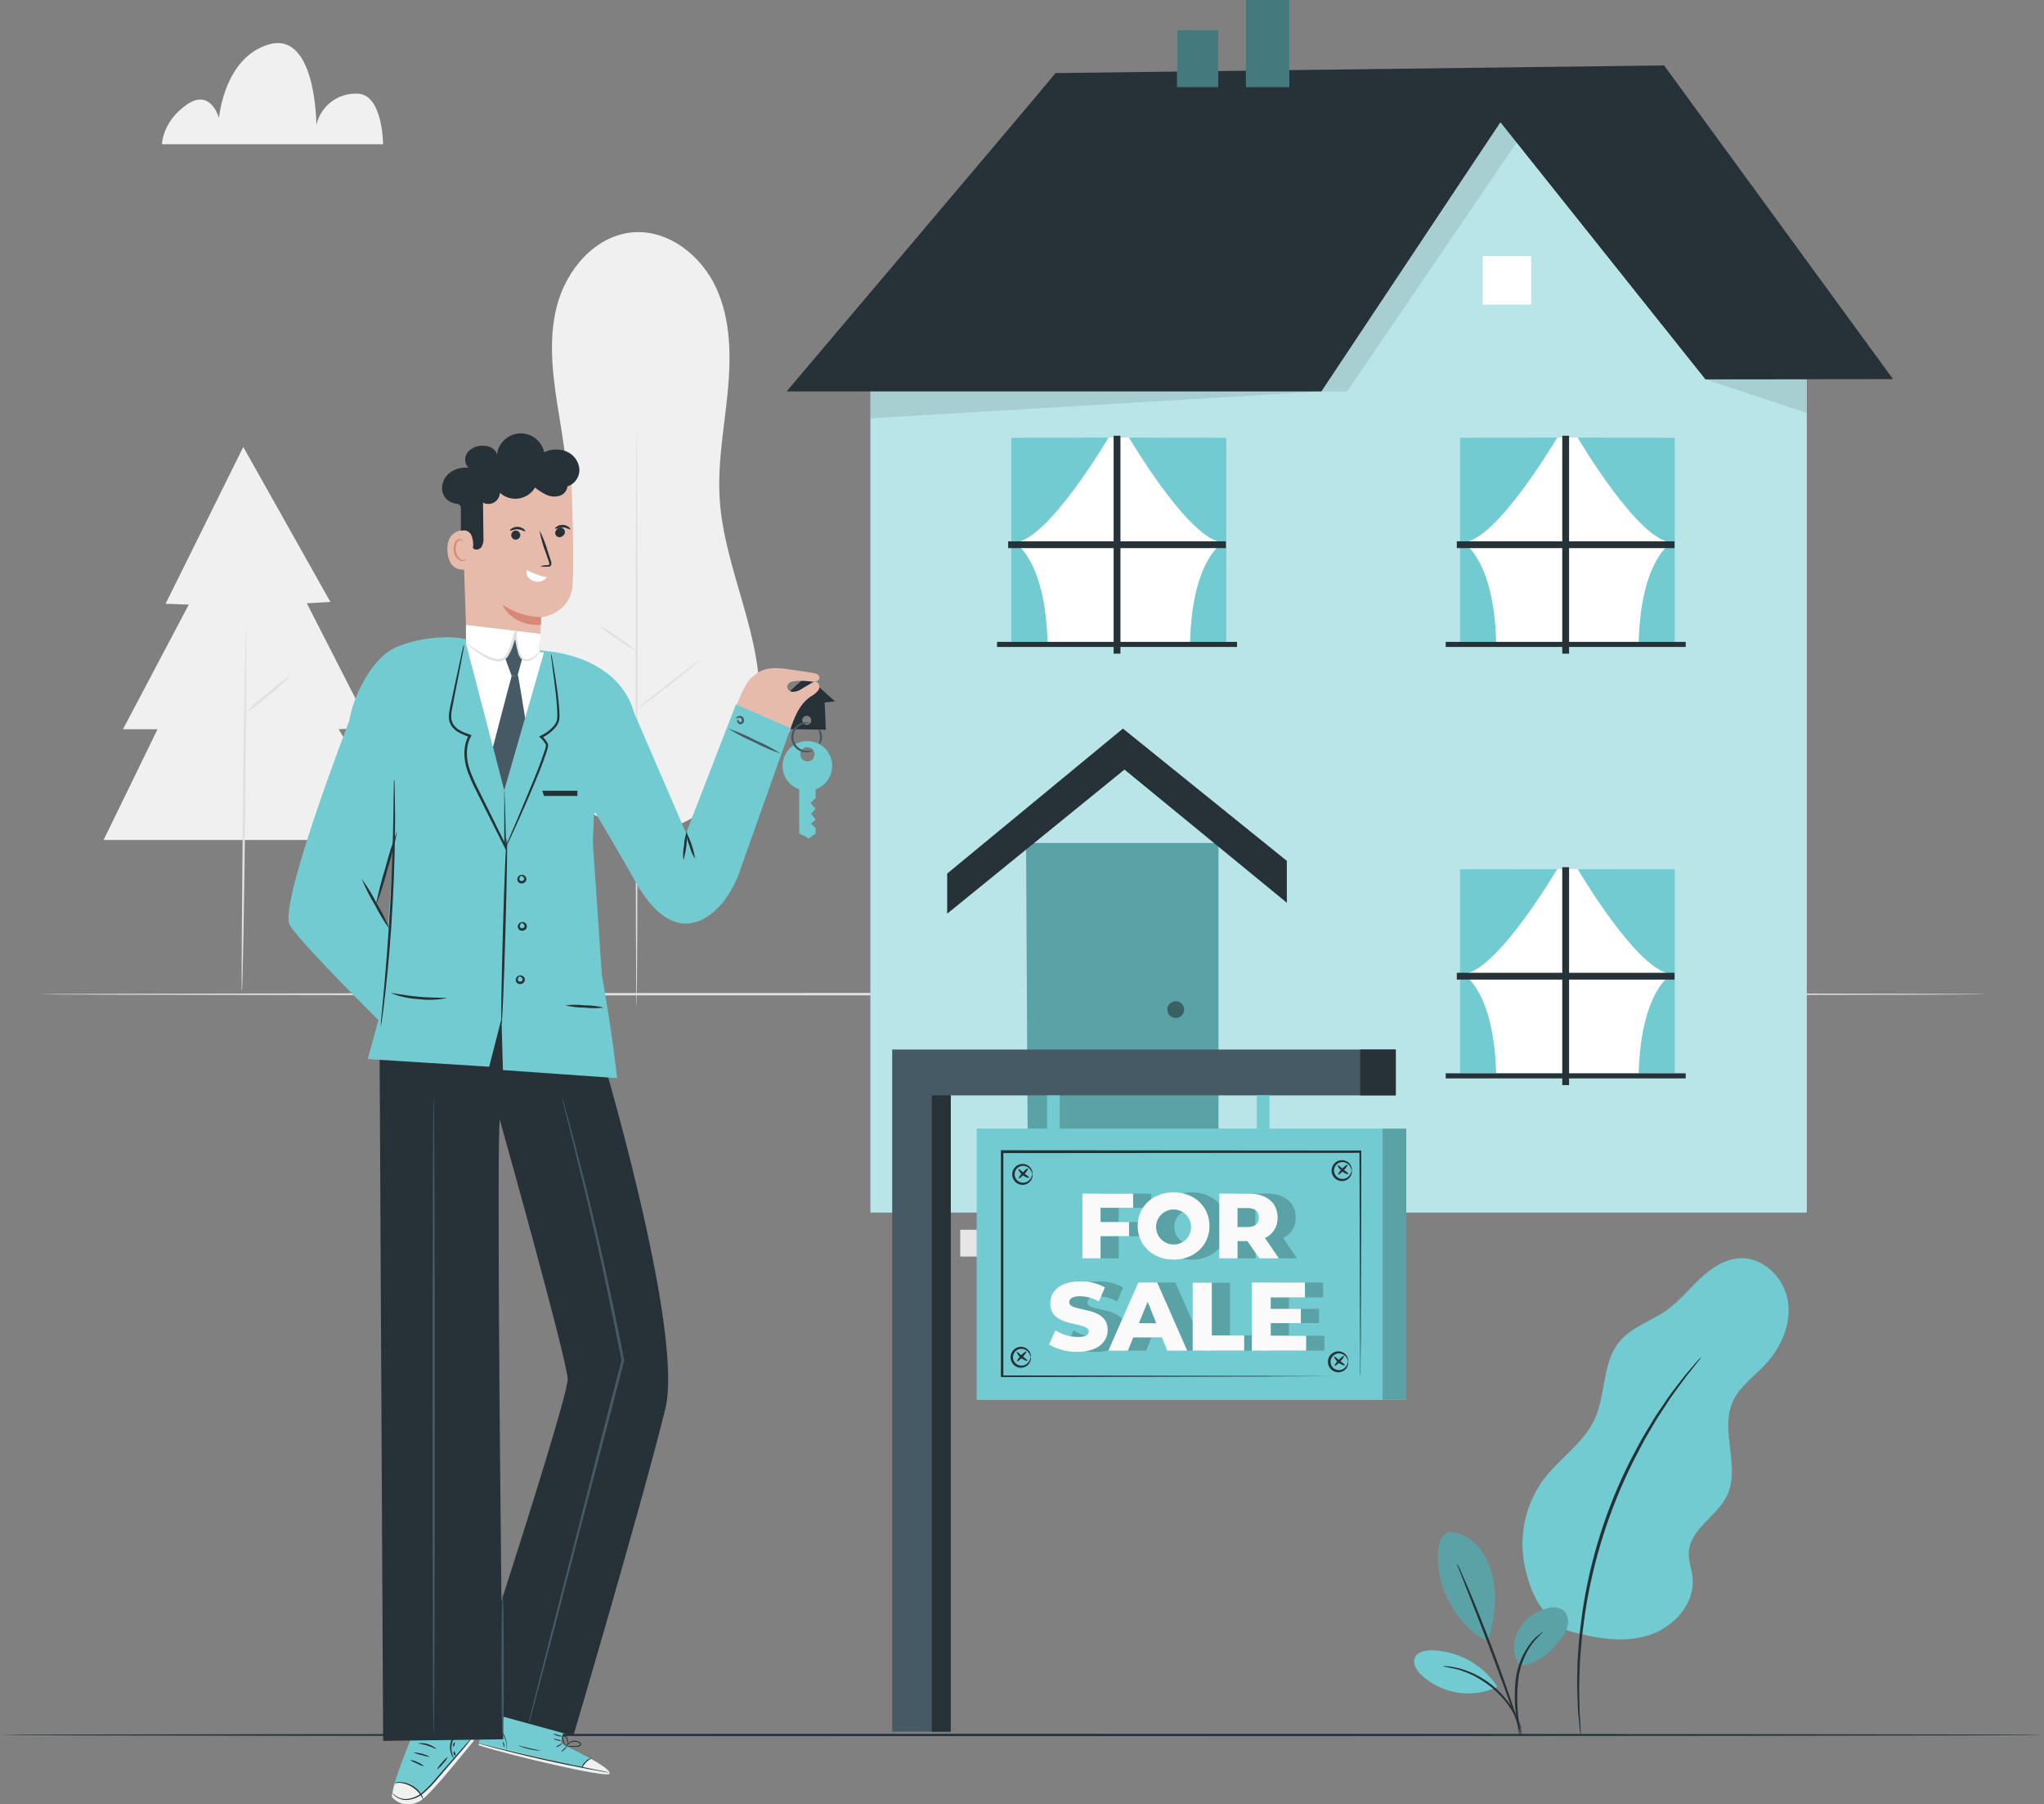 <svg width="315" height="278" viewBox="0 0 315 278" fill="none" xmlns="http://www.w3.org/2000/svg">
<rect x="0" y="0" width="315" height="278" fill="#808080" stroke="none"/>
<path d="M306.185 153.193C306.185 153.29 238.952 153.374 156.031 153.374C73.11 153.374 5.863 153.29 5.863 153.193C5.863 153.095 73.089 152.983 156.031 152.983C238.973 152.983 306.185 153.088 306.185 153.193Z" fill="#E0E0E0"/>
<path d="M97.065 127.811C93.865 126.916 90.88 125.379 88.292 123.293C85.704 121.207 83.567 118.617 82.011 115.679C80.456 112.741 79.514 109.516 79.242 106.203C78.971 102.889 79.376 99.554 80.433 96.402C82.076 91.507 85.248 87.179 86.604 82.187C88.148 76.523 87.226 70.517 86.276 64.706C85.325 58.896 84.354 52.924 85.8 47.226C87.247 41.527 91.796 36.192 97.68 35.786C103.103 35.416 108.12 39.436 110.385 44.387C112.649 49.337 112.67 55.015 112.139 60.469C111.608 65.923 110.58 71.3 110.902 76.74C111.559 87.739 117.715 98.101 116.995 109.1C116.618 114.827 114.403 118.49 110.608 122.798C107.338 126.511 101.908 128.958 97.093 127.818" fill="#F0F0F0"/>
<path d="M98.107 155.171C98.023 155.171 97.953 135.313 97.953 110.826C97.953 86.34 98.023 66.468 98.107 66.468C98.191 66.468 98.253 86.326 98.253 110.826C98.253 135.327 98.183 155.171 98.107 155.171Z" fill="#E0E0E0"/>
<path d="M107.953 101.639C108.002 101.702 105.856 103.471 103.152 105.576C100.448 107.68 98.218 109.351 98.169 109.281C98.121 109.212 100.266 107.456 102.97 105.345C105.675 103.233 107.904 101.576 107.953 101.639Z" fill="#E0E0E0"/>
<path d="M98.113 100.36C97.05 99.807 96.036 99.166 95.081 98.444C94.074 97.8 93.119 97.08 92.222 96.29C93.286 96.838 94.301 97.477 95.255 98.199C96.266 98.839 97.222 99.561 98.113 100.36Z" fill="#E0E0E0"/>
<path d="M37.491 68.867L25.521 93.025L29.092 93.158L18.952 112.358H24.277L15.968 129.419H62.418L52.194 112.358L57.093 112.149L47.289 92.955L50.916 92.745L37.491 68.867Z" fill="#F0F0F0"/>
<path d="M37.946 96.808C38.044 96.808 37.946 109.352 37.792 124.818C37.638 140.285 37.373 152.829 37.275 152.829C37.177 152.829 37.275 140.285 37.429 124.811C37.582 109.338 37.841 96.801 37.946 96.808Z" fill="#E0E0E0"/>
<path d="M44.85 104.037C43.798 105.144 42.66 106.166 41.447 107.093C40.312 108.12 39.096 109.055 37.813 109.89C38.866 108.784 40.004 107.762 41.216 106.834C42.353 105.808 43.568 104.873 44.85 104.037Z" fill="#E0E0E0"/>
<path d="M24.962 22.228H59.029C59.029 22.228 59.029 14.425 55.004 14.425C53.563 14.379 52.15 14.836 51.01 15.719C49.87 16.603 49.073 17.856 48.757 19.264C48.757 19.264 48.757 4.748 41.433 6.845C34.508 8.873 33.746 18.194 33.746 18.194C33.746 18.194 32.495 13.502 28.742 16.145C24.99 18.788 24.962 22.228 24.962 22.228Z" fill="#F0F0F0"/>
<path d="M314.794 267.319C314.794 267.417 244.319 267.501 157.408 267.501C70.496 267.501 0 267.417 0 267.319C0 267.222 70.461 267.138 157.408 267.138C244.354 267.138 314.794 267.215 314.794 267.319Z" fill="#263238"/>
<path d="M134.144 58.448V186.825H278.442V58.448H262.83L231.23 18.823L204.577 58.063L134.144 58.448Z" fill="#72CBD0"/>
<g opacity="0.5">
<path d="M134.144 58.448V186.825H278.442V58.448H262.83L231.23 18.823L204.577 58.063L134.144 58.448Z" fill="white"/>
</g>
<path d="M162.67 11.257C161.971 12.208 121.223 60.308 121.223 60.308H203.641L231.23 18.823L262.831 58.448L291.733 58.413L256.45 10.076L162.67 11.257Z" fill="#263238"/>
<path d="M190.049 181.504H155.856V186.832H190.049V181.504Z" fill="#E6E6E6"/>
<path d="M193.606 189.476H147.981V193.608H193.606V189.476Z" fill="#E6E6E6"/>
<path d="M158.128 129.887L158.407 181.217H187.778V129.887H158.128Z" fill="#72CBD0"/>
<g opacity="0.2">
<path d="M158.128 129.887L158.407 181.217H187.778V129.887H158.128Z" fill="black"/>
</g>
<g opacity="0.4">
<path d="M181.195 156.85C181.909 156.85 182.488 156.271 182.488 155.556C182.488 154.842 181.909 154.263 181.195 154.263C180.481 154.263 179.902 154.842 179.902 155.556C179.902 156.271 180.481 156.85 181.195 156.85Z" fill="black"/>
</g>
<path d="M173.054 112.26L145.968 134.6V140.782L173.292 118.574L198.316 139.096V132.643L173.054 112.26Z" fill="#263238"/>
<path d="M187.736 4.622H181.405V13.397H187.736V4.622Z" fill="#72CBD0"/>
<path d="M198.687 0H192.013V13.397H198.687V0Z" fill="#72CBD0"/>
<g opacity="0.4">
<path d="M187.736 4.622H181.405V13.397H187.736V4.622Z" fill="black"/>
<path d="M198.686 0H192.013V13.397H198.686V0Z" fill="black"/>
</g>
<path d="M235.968 39.457H228.505V46.925H235.968V39.457Z" fill="white"/>
<g opacity="0.1">
<path d="M203.641 60.308H207.617L233.725 21.955L231.23 18.823L203.641 60.308Z" fill="black"/>
</g>
<g opacity="0.1">
<path d="M134.144 60.308V64.454L203.641 60.308H134.144Z" fill="black"/>
</g>
<g opacity="0.1">
<path d="M262.83 58.448L278.442 63.629V58.448H262.83Z" fill="black"/>
</g>
<path d="M192.013 184.784H152.271V189.951H192.013V184.784Z" fill="#E6E6E6"/>
<path d="M190.972 184.853C190.972 184.951 182.376 185.035 171.775 185.035C161.174 185.035 152.586 184.951 152.586 184.853C152.586 184.755 161.174 184.671 171.775 184.671C182.376 184.671 190.972 184.748 190.972 184.853Z" fill="#E0E0E0"/>
<path d="M190.972 189.476C190.972 189.573 182.376 189.657 171.775 189.657C161.174 189.657 152.586 189.573 152.586 189.476C152.586 189.378 161.174 189.294 171.775 189.294C182.376 189.294 190.972 189.343 190.972 189.476Z" fill="#E0E0E0"/>
<path d="M188.973 67.419H155.856V98.898H188.973V67.419Z" fill="white"/>
<path d="M170.839 67.419C170.839 67.419 161.447 83.438 156.304 83.578C156.304 83.578 161.07 86.011 161.433 98.898H155.842V67.433L170.839 67.419Z" fill="#72CBD0"/>
<path d="M173.99 67.419C173.99 67.419 183.376 83.438 188.526 83.578C188.526 83.578 183.753 86.011 183.396 98.898H188.987V67.433L173.99 67.419Z" fill="#72CBD0"/>
<path d="M172.67 67.14H171.621V100.716H172.67V67.14Z" fill="#263238"/>
<path d="M155.367 83.403V84.452H188.924V83.403H155.367Z" fill="#263238"/>
<path d="M190.636 98.898H153.648V99.681H190.636V98.898Z" fill="#263238"/>
<path d="M258.114 67.419H224.997V98.898H258.114V67.419Z" fill="white"/>
<path d="M239.979 67.419C239.979 67.419 230.594 83.438 225.444 83.578C225.444 83.578 230.217 86.011 230.573 98.898H224.983V67.433L239.979 67.419Z" fill="#72CBD0"/>
<path d="M243.131 67.419C243.131 67.419 252.516 83.438 257.666 83.578C257.666 83.578 252.9 86.011 252.537 98.898H258.127V67.433L243.131 67.419Z" fill="#72CBD0"/>
<path d="M241.81 67.14H240.762V100.716H241.81V67.14Z" fill="#263238"/>
<path d="M224.508 83.403V84.452H258.065V83.403H224.508Z" fill="#263238"/>
<path d="M259.784 98.898H222.796V99.681H259.784V98.898Z" fill="#263238"/>
<path d="M258.114 133.894H224.997V165.373H258.114V133.894Z" fill="white"/>
<path d="M239.979 133.894C239.979 133.894 230.594 149.92 225.444 150.06C225.444 150.06 230.217 152.493 230.573 165.373H224.983V133.908L239.979 133.894Z" fill="#72CBD0"/>
<path d="M243.131 133.894C243.131 133.894 252.516 149.92 257.666 150.06C257.666 150.06 252.9 152.493 252.537 165.373H258.127V133.908L243.131 133.894Z" fill="#72CBD0"/>
<path d="M241.81 133.614H240.762V167.191H241.81V133.614Z" fill="#263238"/>
<path d="M224.508 149.885V150.934H258.065V149.885H224.508Z" fill="#263238"/>
<path d="M259.784 165.373H222.796V166.156H259.784V165.373Z" fill="#263238"/>
<path d="M137.498 161.709V266.817H146.513V168.772H215.102V161.709H137.498Z" fill="#455A64"/>
<path d="M146.513 168.771H143.599V266.816H146.513V168.771Z" fill="#263238"/>
<path d="M215.102 161.709H209.616V168.771H215.102V161.709Z" fill="#263238"/>
<path d="M216.716 173.917H150.538V215.675H216.716V173.917Z" fill="#72CBD0"/>
<path d="M216.716 173.917H150.538V215.675H216.716V173.917Z" fill="#72CBD0"/>
<path d="M216.723 173.917H213.068V215.675H216.723V173.917Z" fill="#72CBD0"/>
<g opacity="0.2">
<path d="M216.723 173.917H213.068V215.675H216.723V173.917Z" fill="black"/>
</g>
<path d="M209.616 212.074C209.616 212.074 209.616 211.85 209.616 211.438C209.616 211.025 209.616 210.403 209.616 209.613C209.616 208.004 209.616 205.662 209.581 202.662C209.581 196.656 209.539 188.028 209.504 177.49L209.651 177.63L154.445 177.672L154.626 177.49C154.626 189.755 154.626 201.446 154.626 212.088L154.459 211.92L194.151 211.997L205.535 212.046H208.575H209.357H209.63H208.61H205.605L194.249 212.095L154.417 212.179H154.249V212.011C154.249 201.369 154.249 189.678 154.249 177.413V177.225H154.438L209.644 177.267H209.784V177.455C209.784 188.042 209.728 196.705 209.714 202.732C209.714 205.718 209.714 208.046 209.672 209.648V211.445C209.623 211.871 209.616 212.074 209.616 212.074Z" fill="#263238"/>
<path d="M163.319 168.771H161.356V173.917H163.319V168.771Z" fill="#72CBD0"/>
<path d="M195.64 168.771H193.676V173.917H195.64V168.771Z" fill="#72CBD0"/>
<path d="M172.404 186.091V188.286H176.8V190.468H172.404V193.88H169.609V183.909H177.422V186.091H172.404Z" fill="#72CBD0"/>
<path opacity="0.2" d="M172.404 186.091V188.286H176.8V190.468H172.404V193.88H169.609V183.909H177.422V186.091H172.404Z" fill="black"/>
<path d="M178.127 188.895C178.127 185.909 180.475 183.714 183.662 183.714C186.848 183.714 189.203 185.909 189.203 188.895C189.203 191.881 186.855 194.083 183.662 194.083C180.468 194.083 178.127 191.888 178.127 188.895ZM186.352 188.895C186.322 188.369 186.139 187.862 185.824 187.439C185.51 187.016 185.079 186.694 184.583 186.513C184.088 186.333 183.551 186.301 183.038 186.422C182.525 186.544 182.059 186.813 181.697 187.197C181.336 187.58 181.094 188.061 181.003 188.581C180.911 189.1 180.974 189.635 181.183 190.119C181.392 190.603 181.738 191.015 182.179 191.305C182.619 191.594 183.135 191.748 183.662 191.748C184.03 191.752 184.395 191.679 184.734 191.535C185.072 191.391 185.378 191.178 185.63 190.91C185.883 190.642 186.078 190.325 186.202 189.978C186.326 189.631 186.377 189.263 186.352 188.895Z" fill="#72CBD0"/>
<path opacity="0.2" d="M178.127 188.895C178.127 185.909 180.475 183.714 183.662 183.714C186.848 183.714 189.203 185.909 189.203 188.895C189.203 191.881 186.855 194.083 183.662 194.083C180.468 194.083 178.127 191.888 178.127 188.895ZM186.352 188.895C186.322 188.369 186.139 187.862 185.824 187.439C185.51 187.016 185.079 186.694 184.583 186.513C184.088 186.333 183.551 186.301 183.038 186.422C182.525 186.544 182.059 186.813 181.697 187.197C181.336 187.58 181.094 188.061 181.003 188.581C180.911 189.1 180.974 189.635 181.183 190.119C181.392 190.603 181.738 191.015 182.179 191.305C182.619 191.594 183.135 191.748 183.662 191.748C184.03 191.752 184.395 191.679 184.734 191.535C185.072 191.391 185.378 191.178 185.63 190.91C185.883 190.642 186.078 190.325 186.202 189.978C186.326 189.631 186.377 189.263 186.352 188.895Z" fill="black"/>
<path d="M195.038 191.23H193.501V193.88H190.706V183.909H195.262C197.98 183.909 199.686 185.308 199.686 187.601C199.712 188.26 199.541 188.913 199.193 189.474C198.846 190.035 198.338 190.478 197.736 190.748L199.888 193.88H196.848L195.038 191.23ZM195.038 186.133H193.473V189.055H195.038C196.205 189.055 196.792 188.51 196.792 187.601C196.792 186.692 196.233 186.133 195.066 186.133H195.038Z" fill="#72CBD0"/>
<path opacity="0.2" d="M195.038 191.23H193.501V193.88H190.706V183.909H195.262C197.98 183.909 199.686 185.308 199.686 187.601C199.712 188.26 199.541 188.913 199.193 189.474C198.846 190.035 198.338 190.478 197.736 190.748L199.888 193.88H196.848L195.038 191.23ZM195.038 186.133H193.473V189.055H195.038C196.205 189.055 196.792 188.51 196.792 187.601C196.792 186.692 196.233 186.133 195.066 186.133H195.038Z" fill="black"/>
<path d="M164.48 207.158L165.451 204.977C166.481 205.635 167.674 205.991 168.896 206.005C170.119 206.005 170.601 205.662 170.601 205.159C170.601 203.501 164.654 204.711 164.654 200.823C164.654 198.956 166.178 197.432 169.287 197.432C170.607 197.411 171.911 197.726 173.075 198.348L172.167 200.544C171.282 200.038 170.285 199.759 169.266 199.733C168.03 199.733 167.582 200.152 167.582 200.677C167.582 202.271 173.508 201.082 173.508 204.935C173.508 206.753 171.985 208.305 168.882 208.305C167.336 208.344 165.81 207.946 164.48 207.158Z" fill="#72CBD0"/>
<path opacity="0.2" d="M164.48 207.158L165.451 204.977C166.481 205.635 167.674 205.991 168.896 206.005C170.119 206.005 170.601 205.662 170.601 205.159C170.601 203.501 164.654 204.711 164.654 200.823C164.654 198.956 166.178 197.432 169.287 197.432C170.607 197.411 171.911 197.726 173.075 198.348L172.167 200.544C171.282 200.038 170.285 199.759 169.266 199.733C168.03 199.733 167.582 200.152 167.582 200.677C167.582 202.271 173.508 201.082 173.508 204.935C173.508 206.753 171.985 208.305 168.882 208.305C167.336 208.344 165.81 207.946 164.48 207.158Z" fill="black"/>
<path d="M181.873 206.068H177.45L176.632 208.103H173.613L178.225 197.614H181.139L185.765 208.103H182.691L181.873 206.068ZM181.006 203.886L179.658 200.53L178.316 203.872L181.006 203.886Z" fill="#72CBD0"/>
<path opacity="0.2" d="M181.873 206.068H177.45L176.632 208.103H173.613L178.225 197.614H181.139L185.765 208.103H182.691L181.873 206.068ZM181.006 203.886L179.658 200.53L178.316 203.872L181.006 203.886Z" fill="black"/>
<path d="M186.604 197.642H189.56V205.753H194.549V208.102H186.604V197.642Z" fill="#72CBD0"/>
<path opacity="0.2" d="M186.604 197.642H189.56V205.753H194.549V208.102H186.604V197.642Z" fill="black"/>
<path d="M204.102 205.816V208.103H195.717V197.614H203.907V199.901H198.638V201.663H203.278V203.872H198.638V205.788L204.102 205.816Z" fill="#72CBD0"/>
<path opacity="0.2" d="M204.102 205.816V208.103H195.717V197.614H203.907V199.901H198.638V201.663H203.278V203.872H198.638V205.788L204.102 205.816Z" fill="black"/>
<path d="M208.316 180.336C208.281 180.336 208.274 180.203 208.197 179.994C208.096 179.71 207.908 179.465 207.659 179.294C207.481 179.167 207.274 179.086 207.057 179.06C206.84 179.033 206.619 179.061 206.415 179.141C206.171 179.234 205.96 179.4 205.811 179.616C205.663 179.832 205.584 180.088 205.584 180.35C205.585 180.612 205.666 180.867 205.814 181.083C205.962 181.299 206.172 181.465 206.415 181.56C206.62 181.636 206.84 181.662 207.056 181.635C207.273 181.609 207.48 181.53 207.659 181.406C207.906 181.233 208.093 180.989 208.197 180.707C208.274 180.497 208.281 180.371 208.316 180.371C208.351 180.371 208.372 180.497 208.316 180.742C208.257 181.092 208.07 181.409 207.792 181.63C207.584 181.799 207.336 181.912 207.072 181.958C206.808 182.005 206.536 181.983 206.283 181.896C205.968 181.783 205.695 181.576 205.502 181.302C205.31 181.029 205.206 180.702 205.206 180.368C205.206 180.033 205.31 179.707 205.502 179.433C205.695 179.16 205.968 178.952 206.283 178.84C206.536 178.752 206.808 178.731 207.072 178.777C207.336 178.824 207.584 178.937 207.792 179.106C208.07 179.327 208.257 179.643 208.316 179.994C208.372 180.203 208.33 180.336 208.316 180.336Z" fill="#263238"/>
<path d="M207.652 179.462C207.722 179.532 207.464 179.923 207.065 180.343C206.667 180.762 206.297 181.041 206.22 180.979C206.143 180.916 206.408 180.517 206.807 180.098C207.205 179.679 207.575 179.392 207.652 179.462Z" fill="#263238"/>
<path d="M207.806 180.881C207.806 180.972 207.268 180.881 206.786 180.448C206.303 180.014 206.087 179.588 206.164 179.532C206.241 179.476 206.576 179.805 207.016 180.168C207.457 180.531 207.848 180.783 207.806 180.881Z" fill="#263238"/>
<path d="M207.778 209.815C207.778 209.815 207.736 209.683 207.666 209.473C207.562 209.19 207.375 208.946 207.128 208.774C206.95 208.647 206.743 208.566 206.526 208.54C206.309 208.513 206.088 208.54 205.884 208.62C205.64 208.713 205.429 208.879 205.28 209.095C205.132 209.311 205.052 209.567 205.053 209.829C205.057 210.085 205.136 210.334 205.28 210.545C205.424 210.757 205.627 210.921 205.863 211.018C206.068 211.094 206.288 211.12 206.504 211.094C206.721 211.067 206.928 210.988 207.107 210.864C207.352 210.689 207.539 210.446 207.645 210.165C207.715 209.955 207.729 209.829 207.757 209.829C207.785 209.829 207.82 209.955 207.757 210.2C207.698 210.549 207.514 210.864 207.24 211.088C207.031 211.256 206.783 211.369 206.519 211.415C206.256 211.462 205.984 211.441 205.731 211.354C205.412 211.244 205.136 211.038 204.941 210.765C204.745 210.491 204.64 210.162 204.64 209.826C204.64 209.489 204.745 209.161 204.941 208.887C205.136 208.613 205.412 208.407 205.731 208.298C205.984 208.211 206.256 208.19 206.519 208.236C206.783 208.283 207.031 208.395 207.24 208.564C207.514 208.787 207.698 209.103 207.757 209.452C207.841 209.683 207.799 209.815 207.778 209.815Z" fill="#263238"/>
<path d="M207.114 208.921C207.191 208.991 206.933 209.382 206.534 209.801C206.136 210.221 205.766 210.5 205.689 210.437C205.612 210.374 205.877 209.976 206.269 209.557C206.66 209.137 207.044 208.872 207.114 208.921Z" fill="#263238"/>
<path d="M207.261 210.36C207.261 210.451 206.723 210.325 206.241 209.927C205.758 209.529 205.542 209.068 205.619 209.012C205.696 208.956 206.031 209.284 206.471 209.648C206.911 210.011 207.317 210.262 207.261 210.36Z" fill="#263238"/>
<path d="M158.84 209.103C158.84 209.103 158.798 208.977 158.721 208.767C158.617 208.484 158.43 208.24 158.183 208.068C158.004 207.944 157.797 207.865 157.58 207.838C157.364 207.812 157.144 207.837 156.939 207.914C156.696 208.01 156.487 208.176 156.339 208.392C156.191 208.607 156.11 208.862 156.108 209.124C156.112 209.384 156.194 209.637 156.343 209.85C156.493 210.063 156.703 210.227 156.946 210.319C157.15 210.399 157.371 210.427 157.588 210.4C157.805 210.373 158.012 210.293 158.19 210.165C158.439 209.995 158.627 209.75 158.728 209.466C158.805 209.256 158.812 209.124 158.847 209.124C158.882 209.124 158.903 209.256 158.847 209.501C158.788 209.852 158.601 210.168 158.323 210.389C158.115 210.558 157.867 210.671 157.603 210.717C157.339 210.764 157.067 210.742 156.814 210.655C156.499 210.542 156.226 210.335 156.033 210.062C155.841 209.788 155.737 209.462 155.737 209.127C155.737 208.792 155.841 208.466 156.033 208.192C156.226 207.919 156.499 207.712 156.814 207.599C157.067 207.512 157.339 207.49 157.603 207.537C157.867 207.583 158.115 207.696 158.323 207.865C158.601 208.086 158.788 208.402 158.847 208.753C158.896 208.977 158.854 209.11 158.84 209.103Z" fill="#263238"/>
<path d="M158.176 208.221C158.246 208.284 157.987 208.682 157.596 209.102C157.205 209.521 156.82 209.801 156.744 209.738C156.667 209.675 156.932 209.269 157.331 208.85C157.729 208.431 158.099 208.165 158.176 208.221Z" fill="#263238"/>
<path d="M158.344 209.654C158.309 209.745 157.806 209.612 157.324 209.221C156.842 208.829 156.625 208.354 156.702 208.305C156.779 208.256 157.114 208.578 157.554 208.934C157.995 209.291 158.344 209.556 158.344 209.654Z" fill="#263238"/>
<path d="M159.099 180.909C159.064 180.909 159.057 180.784 158.98 180.574C158.876 180.291 158.688 180.047 158.442 179.875C158.262 179.751 158.055 179.672 157.839 179.645C157.622 179.618 157.402 179.644 157.198 179.721C156.954 179.816 156.745 179.982 156.597 180.198C156.448 180.413 156.368 180.669 156.366 180.93C156.366 181.193 156.446 181.449 156.594 181.665C156.743 181.881 156.953 182.046 157.198 182.14C157.402 182.22 157.622 182.248 157.84 182.221C158.057 182.194 158.264 182.113 158.442 181.986C158.69 181.816 158.879 181.571 158.98 181.287C159.057 181.077 159.064 180.944 159.099 180.944C159.134 180.944 159.155 181.077 159.099 181.322C159.04 181.672 158.853 181.989 158.575 182.21C158.366 182.379 158.118 182.492 157.854 182.538C157.59 182.585 157.319 182.563 157.065 182.476C156.75 182.363 156.478 182.156 156.285 181.882C156.092 181.609 155.989 181.282 155.989 180.948C155.989 180.613 156.092 180.287 156.285 180.013C156.478 179.74 156.75 179.533 157.065 179.42C157.319 179.332 157.59 179.311 157.854 179.357C158.118 179.404 158.366 179.517 158.575 179.686C158.853 179.907 159.04 180.223 159.099 180.574C159.155 180.784 159.113 180.909 159.099 180.909Z" fill="#263238"/>
<path d="M158.435 180.042C158.505 180.105 158.246 180.504 157.848 180.923C157.45 181.342 157.079 181.622 157.002 181.559C156.926 181.496 157.191 181.091 157.589 180.671C157.988 180.252 158.344 179.973 158.435 180.042Z" fill="#263238"/>
<path d="M158.589 181.462C158.554 181.552 158.051 181.42 157.568 181.028C157.086 180.637 156.87 180.162 156.946 180.113C157.023 180.064 157.359 180.385 157.799 180.742C158.239 181.098 158.631 181.364 158.589 181.462Z" fill="#263238"/>
<path d="M169.602 186.091V188.286H173.997V190.468H169.602V193.88H166.807V183.909H174.626V186.091H169.602Z" fill="#FAFAFA"/>
<path d="M175.325 188.895C175.325 185.909 177.673 183.714 180.86 183.714C184.046 183.714 186.394 185.909 186.394 188.895C186.394 191.881 184.046 194.083 180.86 194.083C177.673 194.083 175.325 191.888 175.325 188.895ZM183.55 188.895C183.52 188.369 183.337 187.862 183.022 187.439C182.708 187.016 182.276 186.694 181.781 186.513C181.286 186.333 180.749 186.301 180.236 186.422C179.723 186.544 179.257 186.813 178.895 187.197C178.533 187.58 178.292 188.061 178.201 188.581C178.109 189.1 178.172 189.635 178.381 190.119C178.59 190.603 178.936 191.015 179.376 191.305C179.817 191.594 180.333 191.748 180.86 191.748C181.228 191.752 181.593 191.679 181.932 191.535C182.27 191.391 182.576 191.178 182.828 190.91C183.081 190.642 183.276 190.325 183.4 189.978C183.524 189.631 183.575 189.263 183.55 188.895Z" fill="#FAFAFA"/>
<path d="M192.236 191.23H190.699V193.88H187.904V183.909H192.46C195.178 183.909 196.89 185.308 196.89 187.601C196.917 188.26 196.746 188.913 196.398 189.474C196.051 190.035 195.543 190.478 194.941 190.748L197.086 193.88H194.067L192.236 191.23ZM192.236 186.133H190.699V189.055H192.264C193.431 189.055 194.011 188.51 194.011 187.601C194.011 186.692 193.431 186.133 192.264 186.133H192.236Z" fill="#FAFAFA"/>
<path d="M161.671 207.158L162.642 204.977C163.675 205.634 164.87 205.99 166.094 206.005C167.317 206.005 167.792 205.662 167.792 205.159C167.792 203.501 161.852 204.711 161.852 200.823C161.852 198.956 163.376 197.432 166.478 197.432C167.8 197.411 169.106 197.726 170.273 198.348L169.357 200.53C168.475 200.025 167.481 199.746 166.464 199.719C165.227 199.719 164.78 200.138 164.78 200.663C164.78 202.257 170.706 201.068 170.706 204.921C170.706 206.739 169.183 208.291 166.073 208.291C164.528 208.333 163.003 207.941 161.671 207.158Z" fill="#FAFAFA"/>
<path d="M179.064 206.068H174.647L173.823 208.103H170.811L175.423 197.614H178.337L182.963 208.103H179.888L179.064 206.068ZM178.197 203.886L176.856 200.53L175.514 203.872L178.197 203.886Z" fill="#FAFAFA"/>
<path d="M183.802 197.642H186.751V205.753H191.74V208.102H183.802V197.642Z" fill="#FAFAFA"/>
<path d="M201.293 205.816V208.103H192.907V197.614H201.105V199.901H195.835V201.663H200.476V203.872H195.835V205.788L201.293 205.816Z" fill="#FAFAFA"/>
<path d="M241.831 251.335C237.638 249.077 235.954 245.888 234.962 241.225C234.485 238.883 234.514 236.467 235.048 234.138C235.582 231.809 236.608 229.622 238.058 227.723C240.497 224.583 244.074 222.29 245.745 218.689C247.52 214.843 246.877 209.955 249.581 206.704C251.44 204.466 254.431 203.578 256.814 201.907C258.75 200.509 260.259 198.663 261.992 197.013C263.725 195.363 265.843 193.964 268.211 193.866C271.789 193.726 274.948 196.894 275.528 200.425C276.108 203.956 274.515 207.585 272.069 210.214C270.301 212.109 268.023 213.668 266.996 216.053C265.06 220.535 268.26 226.072 266.136 230.464C264.585 233.673 260.448 235.596 260.259 239.155C260.182 240.462 260.699 241.728 260.839 243.029C261.279 247.105 257.855 250.825 253.935 252.007C250.014 253.188 245.78 252.405 241.831 251.307" fill="#72CBD0"/>
<path d="M262.18 209.088C262.078 209.277 261.953 209.453 261.81 209.613L260.671 211.06C260.168 211.676 259.56 212.459 258.91 213.368C258.26 214.277 257.457 215.304 256.709 216.514C256.317 217.108 255.905 217.731 255.486 218.381C255.067 219.031 254.675 219.779 254.242 220.479C253.368 221.877 252.572 223.506 251.698 225.17C248.04 232.484 245.543 240.323 244.298 248.406C244.046 250.273 243.774 252.042 243.669 253.713C243.606 254.545 243.515 255.349 243.48 256.125C243.445 256.901 243.431 257.649 243.403 258.363C243.32 259.761 243.403 261.076 243.403 262.201C243.403 263.327 243.452 264.299 243.515 265.103C243.578 265.907 243.585 266.502 243.613 266.942C243.631 267.156 243.631 267.371 243.613 267.585C243.557 267.377 243.524 267.164 243.515 266.949C243.466 266.481 243.403 265.872 243.326 265.117C243.25 264.362 243.152 263.348 243.131 262.215C243.11 261.083 243.012 259.782 243.068 258.356C243.068 257.656 243.103 256.887 243.117 256.111C243.131 255.335 243.222 254.517 243.278 253.678C243.368 252 243.627 250.217 243.865 248.336C245.068 240.194 247.574 232.299 251.286 224.954C252.173 223.283 252.991 221.681 253.886 220.255C254.326 219.556 254.724 218.857 255.157 218.157L256.415 216.297C257.191 215.095 258.009 214.088 258.686 213.179C259.364 212.27 259.986 211.515 260.517 210.913L261.726 209.515C261.861 209.356 262.014 209.213 262.18 209.088Z" fill="#263238"/>
<path d="M223.46 236.043C224.298 236.112 225.114 236.349 225.86 236.739C226.605 237.129 227.265 237.665 227.799 238.315C228.861 239.627 229.607 241.165 229.979 242.811C230.79 245.958 230.245 249.657 229.323 252.768C225.933 251.531 223.872 247.874 222.942 245.972C221.468 242.944 220.65 236.588 223.46 236.043Z" fill="#72CBD0"/>
<path d="M234.179 256.621C233.674 255.827 233.389 254.912 233.354 253.971C233.318 253.03 233.533 252.096 233.977 251.265C234.429 250.441 235.042 249.716 235.779 249.132C236.516 248.549 237.362 248.118 238.267 247.867C238.672 247.707 239.106 247.636 239.541 247.66C239.975 247.685 240.399 247.803 240.783 248.007C241.108 248.258 241.359 248.591 241.51 248.973C241.661 249.354 241.707 249.769 241.643 250.174C241.509 250.98 241.164 251.735 240.643 252.363C238.973 254.587 236.947 256.433 234.179 256.642" fill="#72CBD0"/>
<g opacity="0.2">
<path d="M223.46 236.043C224.298 236.112 225.114 236.349 225.86 236.739C226.605 237.129 227.265 237.665 227.799 238.315C228.861 239.627 229.607 241.165 229.979 242.811C230.79 245.958 230.245 249.657 229.323 252.768C225.933 251.531 223.872 247.874 222.942 245.972C221.468 242.944 220.65 236.588 223.46 236.043Z" fill="black"/>
</g>
<g opacity="0.2">
<path d="M234.179 256.621C233.674 255.827 233.389 254.912 233.354 253.971C233.318 253.03 233.533 252.096 233.977 251.265C234.429 250.441 235.042 249.716 235.779 249.132C236.516 248.549 237.362 248.118 238.267 247.867C238.672 247.707 239.106 247.636 239.541 247.66C239.975 247.685 240.399 247.803 240.783 248.007C241.108 248.258 241.359 248.591 241.51 248.973C241.661 249.354 241.707 249.769 241.643 250.174C241.509 250.98 241.164 251.735 240.643 252.363C238.973 254.587 236.947 256.433 234.179 256.642" fill="black"/>
</g>
<g opacity="0.2">
<path d="M230.65 259.705C229.532 258.067 228.039 256.719 226.297 255.773C224.554 254.827 222.611 254.31 220.629 254.265C219.623 254.265 218.428 254.489 218.03 255.419C217.631 256.349 218.295 257.377 219.022 258.076C220.566 259.509 222.499 260.453 224.578 260.789C226.658 261.125 228.79 260.838 230.706 259.964" fill="black"/>
</g>
<path d="M230.65 259.705C229.532 258.067 228.039 256.719 226.297 255.773C224.554 254.827 222.611 254.31 220.629 254.265C219.623 254.265 218.428 254.489 218.03 255.419C217.631 256.349 218.295 257.377 219.022 258.076C220.566 259.509 222.499 260.453 224.578 260.789C226.658 261.125 228.79 260.838 230.706 259.964" fill="#72CBD0"/>
<path d="M234.207 267.411C234.118 267.201 234.062 266.98 234.04 266.753C233.956 266.32 233.844 265.698 233.732 264.921C233.406 262.891 233.354 260.826 233.578 258.782C233.825 256.715 234.632 254.754 235.912 253.112C236.299 252.62 236.748 252.181 237.247 251.804C237.422 251.655 237.617 251.532 237.827 251.44C237.209 252.002 236.636 252.613 236.115 253.265C234.941 254.919 234.203 256.844 233.97 258.859C233.759 260.873 233.777 262.905 234.026 264.914C234.133 265.742 234.194 266.576 234.207 267.411Z" fill="#263238"/>
<path d="M224.515 240.833C224.705 241.156 224.871 241.492 225.011 241.84C225.318 242.497 225.709 243.462 226.241 244.637C227.254 247.021 228.603 250.335 230 254.027C231.398 257.719 232.579 261.103 233.389 263.565C233.802 264.788 234.088 265.788 234.326 266.48C234.452 266.836 234.55 267.201 234.619 267.571C234.446 267.238 234.303 266.889 234.193 266.529C233.928 265.788 233.571 264.816 233.145 263.649C232.271 261.208 231.048 257.852 229.651 254.16C228.253 250.468 226.946 247.168 225.996 244.735L224.878 241.882C224.727 241.543 224.606 241.192 224.515 240.833Z" fill="#263238"/>
<path d="M222.362 256.733C222.578 256.703 222.797 256.703 223.012 256.733C223.268 256.744 223.523 256.775 223.774 256.824C224.111 256.874 224.444 256.944 224.773 257.034C225.63 257.253 226.463 257.556 227.261 257.936C228.234 258.419 229.152 259.005 230 259.684C230.839 260.374 231.598 261.155 232.264 262.013C232.808 262.712 233.276 263.467 233.662 264.264C233.816 264.565 233.952 264.876 234.067 265.194C234.166 265.421 234.25 265.655 234.319 265.893C234.398 266.099 234.445 266.316 234.459 266.536C234.396 266.536 234.137 265.662 233.438 264.355C233.035 263.594 232.567 262.869 232.041 262.187C231.369 261.367 230.62 260.613 229.805 259.936C228.976 259.278 228.087 258.699 227.149 258.209C226.374 257.822 225.567 257.501 224.738 257.251C223.278 256.873 222.355 256.803 222.362 256.733Z" fill="#263238"/>
<path d="M64.004 265.167L63.83 266.712C63.83 266.712 59.756 276.277 60.51 276.997C61.024 277.482 61.672 277.799 62.369 277.907C63.067 278.016 63.78 277.911 64.417 277.606C66.22 276.858 73.012 268.173 73.012 268.173L73.285 266.901L64.004 265.167Z" fill="#72CBD0"/>
<path d="M60.783 274.983C60.783 274.983 62.949 273.585 64.759 276.381C64.759 276.381 65.709 275.85 68.134 273.067C70.559 270.284 72.893 267.578 72.893 267.578C72.893 267.578 73.145 267.306 73.096 267.578C73.047 267.851 72.991 268.242 72.991 268.242L68.351 273.836C68.351 273.836 65.556 277.116 64.787 277.465C63.995 277.951 63.047 278.114 62.138 277.92C61.443 277.782 60.821 277.394 60.391 276.829C60.37 276.668 60.783 274.983 60.783 274.983Z" fill="#F0F0F0"/>
<path d="M65.227 277.319C64.858 276.48 64.237 275.776 63.451 275.304C62.666 274.832 61.753 274.615 60.839 274.683C61.099 274.584 61.379 274.546 61.657 274.571C62.33 274.582 62.989 274.773 63.564 275.123C64.143 275.461 64.624 275.943 64.962 276.522C65.116 276.761 65.208 277.035 65.227 277.319Z" fill="#263238"/>
<path d="M73.284 267.131C73.157 267.321 73.016 267.504 72.865 267.676L71.691 269.117L67.645 273.808C66.927 274.699 66.135 275.527 65.276 276.284C64.55 276.904 63.643 277.274 62.691 277.34C62.044 277.361 61.41 277.153 60.902 276.752C60.715 276.61 60.563 276.429 60.454 276.221C60.611 276.387 60.779 276.541 60.958 276.682C61.458 277.043 62.068 277.22 62.684 277.186C63.597 277.1 64.461 276.728 65.15 276.123C65.994 275.369 66.774 274.549 67.484 273.669L71.573 269.012L72.83 267.613C72.966 267.439 73.118 267.277 73.284 267.131Z" fill="#263238"/>
<path d="M65.346 272.151C64.96 272.056 64.588 271.908 64.242 271.711C63.869 271.574 63.513 271.396 63.18 271.18C63.585 271.198 63.98 271.31 64.333 271.508C64.715 271.643 65.062 271.863 65.346 272.151Z" fill="#263238"/>
<path d="M66.304 270.711C65.858 270.665 65.419 270.566 64.997 270.417C64.556 270.34 64.126 270.209 63.718 270.026C64.625 270.041 65.513 270.281 66.304 270.725V270.711Z" fill="#263238"/>
<path d="M67.205 269.466C67.163 269.515 66.611 269.18 65.849 268.949C65.088 268.719 64.452 268.67 64.452 268.607C64.952 268.54 65.461 268.582 65.944 268.73C66.426 268.878 66.871 269.13 67.247 269.466H67.205Z" fill="#263238"/>
<path d="M67.624 268.081C67.589 268.137 67.086 267.886 66.422 267.711C66.01 267.637 65.602 267.542 65.199 267.425C65.627 267.363 66.063 267.389 66.48 267.502C66.897 267.615 67.286 267.812 67.624 268.081Z" fill="#455A64"/>
<path d="M67.163 266.907C66.893 266.853 66.638 266.741 66.415 266.579C66.166 266.427 65.932 266.252 65.716 266.054C65.598 265.942 65.472 265.817 65.346 265.684C65.275 265.613 65.214 265.533 65.164 265.446C65.13 265.39 65.112 265.326 65.112 265.261C65.112 265.195 65.13 265.131 65.164 265.075C65.237 264.987 65.334 264.923 65.444 264.891C65.554 264.86 65.671 264.863 65.779 264.901C65.962 264.942 66.134 265.024 66.282 265.138C66.523 265.33 66.707 265.584 66.814 265.873C66.933 266.123 66.981 266.401 66.953 266.677C66.953 266.677 66.876 266.369 66.674 265.935C66.557 265.685 66.382 265.467 66.164 265.299C65.94 265.131 65.514 264.992 65.346 265.194C65.283 265.271 65.346 265.411 65.5 265.544C65.609 265.672 65.726 265.793 65.849 265.908C66.056 266.103 66.275 266.286 66.506 266.453C66.897 266.74 67.177 266.879 67.163 266.907Z" fill="#455A64"/>
<path d="M67.016 266.774C67.021 266.489 67.111 266.211 67.275 265.977C67.429 265.704 67.639 265.466 67.89 265.278C68.038 265.166 68.2 265.075 68.372 265.005C68.471 264.963 68.579 264.946 68.686 264.956C68.754 264.96 68.82 264.983 68.876 265.023C68.931 265.063 68.975 265.117 69.001 265.18C69.028 265.288 69.028 265.401 69.003 265.509C68.977 265.617 68.926 265.718 68.854 265.802C68.758 265.961 68.641 266.104 68.505 266.229C68.276 266.44 68.004 266.598 67.708 266.69C67.445 266.802 67.152 266.822 66.876 266.746C67.141 266.695 67.403 266.627 67.659 266.544C67.919 266.436 68.156 266.279 68.358 266.082C68.477 265.966 68.58 265.834 68.665 265.691C68.714 265.63 68.75 265.561 68.772 265.487C68.794 265.412 68.8 265.334 68.791 265.257C68.756 265.152 68.588 265.145 68.435 265.208C68.282 265.27 68.136 265.35 68.001 265.446C67.764 265.605 67.558 265.807 67.394 266.04C67.121 266.467 67.058 266.781 67.016 266.774Z" fill="#455A64"/>
<path d="M71.642 266.67C71.382 266.662 71.124 266.722 70.895 266.845C70.365 267.187 69.963 267.693 69.749 268.285C69.534 268.88 69.508 269.527 69.672 270.138C69.798 270.607 69.965 270.872 69.937 270.893C69.739 270.702 69.597 270.46 69.525 270.194C69.293 269.557 69.293 268.859 69.525 268.222C69.754 267.582 70.209 267.048 70.804 266.719C71.321 266.467 71.691 266.649 71.642 266.67Z" fill="#263238"/>
<path d="M69.015 270.697C68.822 271.086 68.567 271.44 68.26 271.746C68.006 272.097 67.694 272.402 67.338 272.648C67.53 272.26 67.785 271.905 68.093 271.599C68.347 271.249 68.659 270.944 69.015 270.697Z" fill="#263238"/>
<path d="M69.958 269.83C70.021 269.83 70.091 269.956 70.154 270.131C70.217 270.305 70.245 270.459 70.154 270.487C70.063 270.515 69.979 270.396 69.916 270.2C69.853 270.005 69.902 269.844 69.958 269.83Z" fill="#263238"/>
<path d="M70.056 268.446C70.112 268.446 70.105 268.628 70.056 268.809C70.007 268.991 69.965 269.138 69.903 269.131C69.84 269.124 69.798 268.963 69.84 268.767C69.882 268.572 70 268.425 70.056 268.446Z" fill="#263238"/>
<path d="M70.867 267.327C70.902 267.376 70.811 267.509 70.685 267.634C70.559 267.76 70.427 267.865 70.378 267.83C70.329 267.795 70.378 267.634 70.524 267.488C70.671 267.341 70.825 267.278 70.867 267.327Z" fill="#455A64"/>
<path d="M72.138 266.788C72.138 266.851 71.999 266.914 71.824 266.963C71.649 267.012 71.489 267.033 71.468 266.963C71.447 266.893 71.572 266.795 71.768 266.74C71.964 266.684 72.132 266.733 72.138 266.788Z" fill="#455A64"/>
<path d="M86.415 268.621L87.813 262.223L75.856 259.573L73.76 268.9L74.493 269.117C77.75 270.033 91.118 273.543 93.473 273.361C96.066 273.166 86.415 268.621 86.415 268.621Z" fill="#72CBD0"/>
<path d="M78.078 269.753C78.132 268.705 77.79 267.674 77.121 266.865C76.472 266.059 75.544 265.525 74.522 265.369L73.788 268.732L78.078 269.753Z" fill="#72CBD0"/>
<path d="M91.09 271.019C91.09 271.019 94.424 272.837 93.886 273.326C93.347 273.816 79.665 270.774 73.76 268.9L73.837 268.642L89.728 272.32C89.728 272.32 90.385 270.893 91.09 271.019Z" fill="#F0F0F0"/>
<path d="M73.62 268.593C73.682 268.623 73.748 268.647 73.816 268.663L74.403 268.824L76.555 269.404C78.372 269.879 80.895 270.502 83.697 271.131C86.499 271.76 89.043 272.264 90.895 272.613L93.089 273.005L93.683 273.103H93.893C93.827 273.078 93.759 273.062 93.69 273.054L93.096 272.928L90.916 272.487C89.071 272.117 86.527 271.585 83.732 270.963C80.937 270.341 78.407 269.753 76.583 269.299L74.424 268.768L73.83 268.628L73.62 268.593Z" fill="#263238"/>
<path d="M89.644 272.507C89.82 272.168 90.034 271.849 90.28 271.557C90.564 271.302 90.876 271.079 91.209 270.893C90.806 270.947 90.438 271.149 90.175 271.459C89.876 271.732 89.687 272.105 89.644 272.507Z" fill="#263238"/>
<path d="M86.52 269.927C86.52 269.962 86.765 269.795 86.995 269.557C87.226 269.319 87.401 269.103 87.373 269.075C87.345 269.047 87.128 269.215 86.891 269.452C86.653 269.69 86.492 269.899 86.52 269.927Z" fill="#263238"/>
<path d="M85.668 269.201C85.668 269.235 85.905 269.152 86.157 269.019C86.409 268.886 86.583 268.732 86.569 268.697C86.555 268.662 86.332 268.746 86.08 268.886C85.828 269.026 85.668 269.166 85.668 269.201Z" fill="#263238"/>
<path d="M85.304 267.935C85.304 267.977 85.563 268.075 85.912 268.159C86.116 268.231 86.333 268.255 86.548 268.229C86.362 268.116 86.155 268.042 85.94 268.012C85.736 267.941 85.519 267.914 85.304 267.935Z" fill="#263238"/>
<path d="M85.269 267.096C85.444 267.279 85.671 267.404 85.919 267.453C86.153 267.553 86.413 267.575 86.66 267.515C86.435 267.424 86.2 267.356 85.961 267.313C85.737 267.222 85.505 267.149 85.269 267.096Z" fill="#263238"/>
<path d="M87.156 268.977C87.401 269.077 87.661 269.134 87.925 269.144C88.211 269.169 88.498 269.169 88.784 269.144C88.957 269.135 89.128 269.107 89.294 269.061C89.398 269.025 89.485 268.953 89.539 268.858C89.563 268.804 89.571 268.745 89.563 268.687C89.554 268.628 89.529 268.574 89.49 268.529C89.231 268.318 88.906 268.202 88.571 268.202C88.236 268.202 87.912 268.318 87.652 268.529C87.501 268.657 87.378 268.814 87.289 268.991C87.252 269.052 87.231 269.122 87.226 269.193C87.355 268.971 87.523 268.775 87.722 268.613C87.939 268.458 88.196 268.368 88.463 268.355C88.623 268.336 88.786 268.35 88.941 268.396C89.096 268.441 89.24 268.518 89.364 268.62C89.469 268.739 89.364 268.872 89.232 268.921C89.08 268.969 88.922 269 88.763 269.012C88.484 269.031 88.204 269.031 87.925 269.012C87.457 269.054 87.163 268.956 87.156 268.977Z" fill="#263238"/>
<path d="M87.345 269.053C87.474 268.911 87.548 268.728 87.554 268.536C87.575 268.329 87.546 268.121 87.47 267.928C87.429 267.8 87.357 267.685 87.261 267.593C87.165 267.5 87.047 267.433 86.918 267.397C86.878 267.396 86.838 267.403 86.8 267.417C86.762 267.432 86.728 267.454 86.699 267.482C86.67 267.51 86.646 267.543 86.63 267.58C86.614 267.617 86.605 267.657 86.604 267.697C86.591 267.825 86.607 267.954 86.653 268.074C86.716 268.266 86.803 268.449 86.911 268.619C87.001 268.782 87.128 268.921 87.282 269.025C87.282 269.025 87.163 268.85 87.002 268.564C86.913 268.394 86.841 268.216 86.785 268.032C86.716 267.844 86.709 267.536 86.911 267.543C87.114 267.55 87.261 267.802 87.345 267.984C87.42 268.155 87.456 268.341 87.449 268.529C87.431 268.706 87.396 268.882 87.345 269.053Z" fill="#263238"/>
<path d="M74.591 265.376C74.591 265.376 74.941 265.418 75.465 265.6C76.152 265.836 76.758 266.261 77.214 266.826C77.671 267.391 77.958 268.074 78.044 268.795C78.106 269.348 78.044 269.697 78.044 269.697C78.073 269.621 78.091 269.541 78.1 269.46C78.127 269.227 78.127 268.993 78.1 268.76C78.042 268.011 77.759 267.296 77.287 266.711C76.816 266.125 76.178 265.696 75.458 265.481C75.242 265.414 75.019 265.369 74.794 265.348C74.675 265.362 74.591 265.362 74.591 265.376Z" fill="#263238"/>
<path d="M76.933 260.663C76.673 261.462 76.456 262.274 76.283 263.096C76.068 263.909 75.9 264.733 75.779 265.565C76.045 264.767 76.262 263.955 76.429 263.131C76.65 262.32 76.818 261.496 76.933 260.663Z" fill="#455A64"/>
<path d="M79.846 268.942C80.954 269.417 82.137 269.691 83.341 269.753C83.341 269.711 82.558 269.585 81.6 269.362C80.643 269.138 79.86 268.9 79.846 268.942Z" fill="#263238"/>
<path d="M77.505 268.418C77.464 268.418 77.505 268.592 77.568 268.795C77.631 268.998 77.617 269.158 77.659 269.165C77.701 269.172 77.764 268.991 77.715 268.76C77.666 268.529 77.534 268.39 77.505 268.418Z" fill="#263238"/>
<path d="M76.863 267.117C76.828 267.117 76.863 267.285 76.974 267.438C77.086 267.592 77.177 267.697 77.212 267.676C77.247 267.655 77.212 267.508 77.1 267.355C76.988 267.201 76.897 267.096 76.863 267.117Z" fill="#455A64"/>
<path d="M75.71 266.334C75.71 266.376 75.87 266.411 76.031 266.516C76.192 266.62 76.304 266.739 76.338 266.718C76.374 266.697 76.338 266.509 76.108 266.39C75.877 266.271 75.71 266.299 75.71 266.334Z" fill="#455A64"/>
<path d="M74.864 265.9C74.864 265.935 74.899 266.012 74.99 266.068C75.081 266.124 75.171 266.152 75.192 266.117C75.213 266.082 75.192 266.005 75.073 265.949C74.955 265.893 74.892 265.865 74.864 265.9Z" fill="#455A64"/>
<path d="M92.111 160.395L77.981 155.389L58.484 158.927L59.043 268.229L77.547 267.984C77.547 267.984 77.547 266.712 77.505 264.488L88.358 267.46C88.358 267.46 98.931 231.716 102.537 217.046C105.521 204.796 92.111 160.395 92.111 160.395ZM77.282 246.679C76.995 220.235 76.618 177.953 77.002 172.45C77.002 172.45 87.366 209.355 87.484 212.48C87.533 214.361 81.789 232.632 77.282 246.679Z" fill="#263238"/>
<path d="M77.464 245.658C77.561 245.658 77.645 250.552 77.645 256.601C77.645 262.649 77.569 267.55 77.471 267.55C77.373 267.55 77.289 262.656 77.282 256.601C77.275 250.545 77.366 245.658 77.464 245.658Z" fill="#455A64"/>
<path d="M81.475 265.39C81.475 265.39 81.475 265.306 81.523 265.138C81.572 264.97 81.621 264.712 81.698 264.439C81.859 263.775 82.09 262.831 82.397 261.642C83.019 259.188 83.906 255.671 85.011 251.335C87.254 242.616 90.343 230.611 93.76 217.353C94.459 214.675 95.157 212.053 95.786 209.543V209.62C93.515 198.041 91.244 187.909 89.448 180.686L87.352 172.198C87.107 171.219 86.918 170.449 86.779 169.911C86.723 169.659 86.674 169.464 86.639 169.317C86.631 169.247 86.631 169.177 86.639 169.107C86.668 169.17 86.691 169.236 86.709 169.303L86.876 169.89C87.03 170.428 87.24 171.191 87.512 172.163C88.05 174.141 88.819 177.022 89.735 180.63C91.593 187.839 93.927 197.971 96.192 209.55V209.62L94.172 217.43C90.678 230.68 87.582 242.672 85.311 251.384L82.586 261.663C82.264 262.859 82.006 263.796 81.831 264.46C81.74 264.768 81.677 265.005 81.621 265.159C81.584 265.243 81.534 265.32 81.475 265.39Z" fill="#455A64"/>
<path d="M66.835 267.32C66.737 267.32 66.653 245.322 66.653 218.192C66.653 191.062 66.737 169.065 66.835 169.065C66.933 169.065 67.016 191.055 67.016 218.192C67.016 245.329 66.94 267.32 66.835 267.32Z" fill="#455A64"/>
<path d="M71.971 100.926L83.152 101.478C83.271 100.178 83.368 95.143 83.368 95.143C83.368 95.143 88.023 94.598 88.26 89.962C88.498 85.326 88.085 74.663 88.085 74.663C85.499 73.425 82.628 72.902 79.771 73.148C76.915 73.394 74.175 74.4 71.838 76.062L71.139 76.565L71.971 100.926Z" fill="#E6BBAC"/>
<path d="M85.751 82.584C85.632 82.455 85.565 82.285 85.565 82.109C85.565 81.933 85.632 81.763 85.751 81.634C85.804 81.54 85.877 81.46 85.966 81.399C86.054 81.338 86.155 81.299 86.262 81.284C86.368 81.268 86.476 81.278 86.578 81.311C86.68 81.344 86.773 81.401 86.85 81.476C86.927 81.551 86.985 81.642 87.021 81.744C87.056 81.845 87.068 81.953 87.055 82.06C87.042 82.166 87.005 82.268 86.946 82.358C86.887 82.448 86.808 82.523 86.716 82.577C86.587 82.702 86.415 82.773 86.235 82.774C86.055 82.775 85.882 82.707 85.751 82.584Z" fill="#263238"/>
<path d="M87.89 81.571C87.813 81.648 87.373 81.285 86.737 81.257C86.101 81.229 85.626 81.543 85.556 81.453C85.486 81.362 85.598 81.278 85.808 81.131C86.087 80.943 86.421 80.852 86.758 80.872C87.093 80.884 87.416 81.007 87.673 81.222C87.862 81.39 87.925 81.536 87.89 81.571Z" fill="#263238"/>
<path d="M79.846 81.851C79.967 81.924 80.062 82.031 80.12 82.159C80.178 82.287 80.196 82.43 80.172 82.568C80.148 82.707 80.083 82.835 79.985 82.936C79.887 83.036 79.761 83.105 79.623 83.133C79.485 83.161 79.342 83.147 79.213 83.092C79.083 83.038 78.973 82.945 78.897 82.827C78.82 82.709 78.782 82.571 78.785 82.43C78.789 82.29 78.835 82.154 78.917 82.04C79.02 81.897 79.173 81.799 79.345 81.763C79.517 81.728 79.696 81.76 79.846 81.851Z" fill="#263238"/>
<path d="M80.944 81.872C80.867 81.948 80.426 81.585 79.79 81.557C79.154 81.529 78.672 81.844 78.609 81.76C78.546 81.676 78.651 81.578 78.861 81.431C79.14 81.247 79.471 81.156 79.805 81.172C80.14 81.189 80.46 81.311 80.72 81.522C80.915 81.662 80.978 81.844 80.944 81.872Z" fill="#263238"/>
<path d="M83.305 87.256C83.637 87.135 83.987 87.073 84.34 87.074C84.507 87.074 84.64 87.032 84.661 86.941C84.667 86.774 84.631 86.608 84.556 86.459C84.409 86.032 84.256 85.599 84.102 85.144C83.664 84.031 83.341 82.876 83.138 81.697C83.683 82.76 84.12 83.876 84.445 85.026C84.591 85.487 84.738 85.921 84.878 86.354C84.975 86.574 84.997 86.82 84.941 87.053C84.914 87.116 84.873 87.172 84.821 87.216C84.769 87.26 84.707 87.29 84.64 87.305C84.545 87.318 84.449 87.318 84.354 87.305C84.004 87.349 83.649 87.332 83.305 87.256Z" fill="#263238"/>
<path d="M81.202 87.864C80.552 87.445 82.998 88.906 84.298 88.892C84.07 89.217 83.739 89.455 83.358 89.568C82.977 89.681 82.57 89.662 82.201 89.514C80.825 88.955 81.202 87.864 81.202 87.864Z" fill="white"/>
<path d="M83.389 95.081C81.249 95.039 79.17 94.362 77.415 93.137C77.415 93.137 78.721 96.521 83.355 96.276L83.389 95.081Z" fill="#D88876"/>
<path d="M72.013 81.663C71.908 81.663 68.568 81.271 68.98 85.201C69.392 89.13 73.215 87.417 73.215 87.298C73.215 87.18 72.013 81.663 72.013 81.663Z" fill="#E6BBAC"/>
<path d="M71.866 86.075C71.866 86.075 71.803 86.13 71.692 86.201C71.536 86.285 71.353 86.308 71.181 86.263C70.912 86.127 70.682 85.923 70.516 85.67C70.351 85.417 70.255 85.125 70.238 84.823C70.196 84.487 70.227 84.146 70.329 83.823C70.354 83.697 70.409 83.578 70.489 83.477C70.57 83.376 70.673 83.296 70.79 83.243C70.866 83.213 70.95 83.212 71.027 83.239C71.103 83.266 71.168 83.319 71.209 83.39C71.279 83.495 71.258 83.578 71.279 83.578C71.3 83.578 71.356 83.508 71.279 83.348C71.249 83.253 71.187 83.171 71.105 83.117C70.986 83.049 70.847 83.026 70.713 83.054C70.554 83.105 70.41 83.196 70.296 83.318C70.183 83.441 70.102 83.591 70.063 83.753C69.932 84.111 69.888 84.494 69.938 84.872C69.956 85.224 70.076 85.562 70.285 85.846C70.494 86.129 70.781 86.345 71.112 86.466C71.22 86.486 71.332 86.482 71.438 86.453C71.545 86.424 71.643 86.371 71.726 86.298C71.866 86.172 71.88 86.082 71.866 86.075Z" fill="#D88876"/>
<path d="M87.443 74.95C88.005 74.769 88.492 74.407 88.826 73.92C89.159 73.432 89.322 72.848 89.288 72.258C89.231 71.67 89.016 71.108 88.666 70.632C88.315 70.157 87.841 69.786 87.296 69.559C86.748 69.338 86.16 69.236 85.57 69.259C84.98 69.282 84.401 69.43 83.872 69.692C83.686 68.833 83.201 68.068 82.503 67.534C81.806 67.001 80.941 66.733 80.064 66.779C79.187 66.826 78.355 67.183 77.717 67.787C77.079 68.391 76.677 69.203 76.583 70.076C76.45 69.188 75.423 68.678 74.529 68.678C74.079 68.644 73.628 68.712 73.209 68.878C72.79 69.044 72.415 69.303 72.111 69.636C71.821 69.979 71.668 70.418 71.682 70.867C71.696 71.317 71.876 71.745 72.188 72.069C71.177 71.96 70.161 72.229 69.337 72.824C68.932 73.127 68.61 73.526 68.399 73.985C68.188 74.444 68.094 74.949 68.127 75.453C68.179 75.954 68.386 76.425 68.72 76.801C69.053 77.177 69.496 77.44 69.986 77.551C70.322 77.614 70.734 77.621 70.923 77.908C71.01 78.08 71.046 78.274 71.028 78.467V81.795C71.337 81.681 71.678 81.689 71.981 81.82C72.284 81.95 72.526 82.191 72.656 82.495C72.904 83.106 72.984 83.772 72.886 84.424C73.18 84.851 73.9 84.704 74.2 84.284C74.454 83.835 74.559 83.316 74.501 82.802L74.438 77.446C74.704 77.587 75.002 77.657 75.303 77.65C75.605 77.643 75.899 77.559 76.159 77.407C76.418 77.254 76.635 77.037 76.787 76.778C76.94 76.518 77.024 76.223 77.03 75.922C77.418 76.276 77.879 76.54 78.38 76.694C78.882 76.848 79.412 76.888 79.931 76.812C80.45 76.735 80.946 76.544 81.382 76.253C81.818 75.961 82.184 75.576 82.453 75.125C83 75.57 83.598 75.948 84.235 76.25C84.883 76.545 85.618 76.59 86.297 76.376C86.631 76.26 86.922 76.044 87.13 75.758C87.339 75.472 87.455 75.129 87.464 74.775L87.226 74.579" fill="#263238"/>
<path d="M124.424 114.183C123.668 114.183 122.929 114.407 122.3 114.828C121.672 115.248 121.182 115.845 120.892 116.544C120.603 117.243 120.527 118.012 120.675 118.754C120.822 119.496 121.186 120.177 121.721 120.712C122.255 121.247 122.937 121.612 123.678 121.759C124.42 121.907 125.188 121.831 125.887 121.541C126.585 121.252 127.182 120.762 127.602 120.133C128.022 119.504 128.246 118.764 128.246 118.008C128.247 117.505 128.149 117.008 127.957 116.543C127.765 116.079 127.484 115.657 127.129 115.301C126.774 114.946 126.352 114.664 125.888 114.472C125.424 114.28 124.926 114.182 124.424 114.183ZM124.424 117.316C124.207 117.316 123.995 117.251 123.814 117.131C123.634 117.01 123.493 116.839 123.41 116.638C123.327 116.437 123.305 116.217 123.348 116.004C123.39 115.791 123.495 115.595 123.648 115.442C123.801 115.288 123.997 115.184 124.21 115.141C124.423 115.099 124.643 115.121 124.844 115.204C125.044 115.287 125.216 115.427 125.336 115.608C125.457 115.788 125.521 116.001 125.521 116.218C125.523 116.363 125.496 116.507 125.441 116.641C125.387 116.776 125.306 116.898 125.204 117.001C125.102 117.104 124.98 117.185 124.846 117.24C124.712 117.296 124.569 117.324 124.424 117.323V117.316Z" fill="#72CBD0"/>
<path d="M123.159 121.552V128.426C123.159 128.426 124.682 129.125 124.598 129.216C124.515 129.307 125.696 128.426 125.696 128.426V127.601L124.997 126.901L125.696 126.265L124.997 125.391L125.696 124.615L124.913 123.734L125.696 122.944V121.545L123.159 121.552Z" fill="#72CBD0"/>
<path d="M128.68 108.065L124.312 104.157L119.909 108.121L121.209 108.324L121.321 112.331L127.268 112.436L127.093 108.24L128.68 108.065ZM124.277 111.687C124.142 111.676 124.012 111.626 123.905 111.543C123.798 111.46 123.717 111.348 123.673 111.219C123.628 111.091 123.622 110.952 123.655 110.821C123.688 110.689 123.759 110.57 123.858 110.477C123.958 110.385 124.082 110.324 124.216 110.301C124.35 110.278 124.487 110.295 124.612 110.349C124.736 110.403 124.842 110.493 124.917 110.606C124.991 110.72 125.031 110.852 125.032 110.988C125.032 111.085 125.012 111.181 124.974 111.269C124.935 111.358 124.879 111.438 124.808 111.503C124.737 111.569 124.653 111.619 124.562 111.651C124.47 111.683 124.373 111.695 124.277 111.687Z" fill="#263238"/>
<path d="M124.864 111.428C124.864 111.428 124.731 111.463 124.522 111.463C124.229 111.44 123.935 111.486 123.662 111.596C123.264 111.744 122.919 112.007 122.67 112.351C122.366 112.772 122.229 113.29 122.285 113.805C122.347 114.319 122.595 114.792 122.984 115.134C123.302 115.417 123.696 115.601 124.116 115.665C124.522 115.69 124.929 115.657 125.325 115.567C125.158 115.71 124.963 115.815 124.752 115.876C124.541 115.938 124.32 115.954 124.102 115.924C123.615 115.893 123.149 115.706 122.775 115.393C122.306 115.004 122.007 114.447 121.943 113.84C121.88 113.235 122.053 112.629 122.425 112.148C122.721 111.761 123.136 111.481 123.606 111.351C123.914 111.254 124.242 111.242 124.557 111.316C124.752 111.365 124.871 111.407 124.864 111.428Z" fill="#455A64"/>
<path d="M126.255 114.652C126.164 114.603 126.38 114.107 126.345 113.491C126.31 112.876 126.08 112.408 126.15 112.345C126.22 112.282 126.688 112.729 126.709 113.47C126.73 114.212 126.331 114.715 126.255 114.652Z" fill="#455A64"/>
<path d="M113.383 109.065C113.815 107.78 114.37 106.539 115.039 105.359C115.644 104.422 116.519 103.691 117.547 103.261C118.889 102.751 120.385 102.954 121.81 103.163L125.248 103.674C125.717 103.744 126.311 103.961 126.297 104.429C126.274 104.565 126.211 104.692 126.117 104.793C126.022 104.894 125.9 104.964 125.766 104.995C125.491 105.048 125.209 105.048 124.934 104.995C124.174 104.899 123.406 104.875 122.642 104.925C122.097 104.96 121.419 105.156 121.328 105.695C121.237 106.233 121.761 106.59 122.244 106.604C122.733 106.57 123.203 106.398 123.599 106.107L124.948 105.31C125.185 105.123 125.486 105.035 125.786 105.065C126.283 105.177 126.401 105.89 126.136 106.324C125.821 106.727 125.423 107.059 124.969 107.296C123.236 108.471 122.432 110.372 121.636 112.89" fill="#E6BBAC"/>
<path d="M113.418 108.534L105.731 128.364L97.736 109.855C95.234 100.898 84.179 100.311 84.179 100.311L73.243 98.913C69.308 97.311 62.935 98.647 60.441 100.024C57.261 101.772 54.438 107.149 53.809 111.114C53.809 111.114 42.796 139.607 44.675 142.579C46.555 145.551 58.316 157.179 58.316 157.179L56.674 163.178L75.388 164.36L77.282 156.969L77.506 164.877L95.102 166.115C94.333 159.158 93.089 152.165 92.754 150.173L91.356 129.762L91.538 125.567L91.706 125.133C93.355 127.895 95.43 131.426 97.995 135.957C103.138 145.047 108.33 142.726 111.377 139.076C112.676 137.406 113.655 135.509 114.263 133.482L121.831 112.198L113.418 108.534ZM59.812 142.558C59.812 142.67 57.925 139.195 57.925 139.195L60.678 130.105C60.678 130.105 59.812 142.453 59.812 142.558Z" fill="#72CBD0"/>
<path d="M71.81 99.143L77.715 121.833L83.837 100.527L83.159 100.471L83.32 97.668L71.81 96.29V99.143Z" fill="white"/>
<path d="M71.496 99.359C71.511 99.461 71.511 99.565 71.496 99.667C71.454 99.898 71.405 100.191 71.342 100.541C71.195 101.345 70.986 102.443 70.727 103.792C70.468 105.142 70.126 106.855 69.756 108.729C69.581 109.645 69.315 110.701 69.832 111.568C70.35 112.435 71.426 112.854 72.488 113.211L72.691 113.281L72.579 113.463C71.733 114.938 71.803 116.959 72.425 118.7C72.834 119.807 73.315 120.886 73.865 121.93C74.382 122.974 74.883 123.984 75.367 124.958C76.317 126.902 77.205 128.699 77.995 130.293L77.715 130.363C77.715 127.797 77.715 125.678 77.715 124.147C77.715 123.448 77.715 122.867 77.715 122.434C77.699 122.234 77.699 122.032 77.715 121.832C77.757 122.03 77.776 122.232 77.771 122.434C77.771 122.867 77.806 123.434 77.834 124.147C77.869 125.671 77.925 127.79 77.988 130.356V130.999L77.694 130.426C76.897 128.832 75.996 127.042 75.018 125.112C74.535 124.14 74.032 123.126 73.508 122.091C72.949 121.032 72.461 119.936 72.048 118.812C71.405 116.98 71.349 114.889 72.243 113.288L72.341 113.547C71.794 113.373 71.263 113.151 70.755 112.882C70.244 112.62 69.814 112.224 69.511 111.736C69.241 111.253 69.126 110.699 69.183 110.148C69.229 109.649 69.311 109.154 69.427 108.666C69.826 106.799 70.175 105.17 70.475 103.771C70.776 102.373 71.013 101.338 71.174 100.541C71.251 100.191 71.321 99.905 71.377 99.674C71.403 99.565 71.443 99.459 71.496 99.359Z" fill="#263238"/>
<path d="M84.906 100.667C85.012 101.012 85.092 101.365 85.144 101.723C85.269 102.422 85.444 103.408 85.633 104.667C85.822 105.925 86.045 107.414 86.178 109.121C86.178 109.547 86.234 109.981 86.22 110.442C86.224 110.942 86.072 111.431 85.787 111.841C85.176 112.637 84.38 113.271 83.466 113.687V113.379C83.785 113.644 84.057 113.96 84.27 114.316C84.326 114.4 84.375 114.491 84.424 114.582C84.454 114.659 84.468 114.743 84.466 114.826V114.994C84.424 115.211 84.368 115.407 84.312 115.609C83.613 117.798 82.747 119.805 81.985 121.616C81.223 123.427 80.496 125.063 79.888 126.419C79.281 127.776 78.77 128.881 78.414 129.636L77.988 130.503C77.89 130.699 77.834 130.796 77.82 130.789C77.837 130.677 77.872 130.568 77.925 130.468C78.023 130.23 78.141 129.936 78.281 129.58L79.679 126.321C80.266 124.923 80.951 123.294 81.706 121.483C82.46 119.672 83.299 117.651 83.991 115.504C84.049 115.319 84.096 115.13 84.13 114.938V114.812C84.126 114.794 84.126 114.775 84.13 114.756L83.984 114.505C83.796 114.192 83.56 113.911 83.285 113.673L83.061 113.484L83.313 113.358C84.17 112.976 84.921 112.39 85.5 111.652C86.045 110.953 85.87 110.002 85.856 109.17C85.752 107.484 85.549 105.981 85.395 104.722C85.242 103.464 85.109 102.52 85.011 101.772C84.941 101.408 84.906 101.038 84.906 100.667Z" fill="#263238"/>
<path d="M77.282 157.835C77.177 157.835 77.282 151.416 77.499 143.515C77.715 135.614 77.981 129.209 78.106 129.209C78.232 129.209 78.107 135.621 77.89 143.529C77.673 151.437 77.408 157.835 77.282 157.835Z" fill="#263238"/>
<path d="M80.154 134.936C80.112 134.936 80.343 134.677 80.72 134.852C80.848 134.906 80.956 135 81.027 135.119C81.098 135.239 81.129 135.379 81.115 135.517C81.101 135.656 81.043 135.786 80.949 135.889C80.855 135.992 80.731 136.062 80.594 136.089C80.461 136.138 80.316 136.142 80.18 136.101C80.045 136.059 79.927 135.975 79.844 135.86C79.761 135.745 79.717 135.607 79.72 135.465C79.723 135.324 79.773 135.187 79.86 135.076C80.098 134.74 80.412 134.817 80.391 134.859C80.371 134.901 80.189 134.95 80.084 135.202C80.055 135.265 80.039 135.334 80.039 135.404C80.039 135.474 80.055 135.543 80.084 135.607C80.128 135.67 80.191 135.717 80.265 135.74C80.338 135.763 80.418 135.76 80.489 135.733C80.565 135.721 80.635 135.684 80.688 135.629C80.741 135.573 80.775 135.502 80.783 135.425C80.78 135.356 80.761 135.288 80.727 135.227C80.693 135.166 80.645 135.114 80.587 135.076C80.378 134.908 80.182 134.978 80.154 134.936Z" fill="#263238"/>
<path d="M80.231 142.201C80.182 142.201 80.412 141.95 80.797 142.117C80.907 142.169 81.001 142.248 81.071 142.347C81.141 142.447 81.184 142.562 81.195 142.683C81.2 142.843 81.15 142.999 81.053 143.126C80.956 143.254 80.819 143.344 80.664 143.382C80.514 143.425 80.355 143.416 80.21 143.358C80.066 143.3 79.945 143.195 79.867 143.061C79.815 142.949 79.794 142.825 79.805 142.703C79.816 142.58 79.859 142.462 79.93 142.362C80.175 142.019 80.482 142.096 80.461 142.145C80.441 142.194 80.259 142.236 80.154 142.488C80.124 142.551 80.109 142.62 80.109 142.69C80.109 142.76 80.124 142.829 80.154 142.893C80.203 142.951 80.267 142.995 80.34 143.018C80.412 143.041 80.49 143.042 80.564 143.023C80.637 143.003 80.704 142.962 80.755 142.906C80.806 142.849 80.84 142.779 80.853 142.704C80.849 142.635 80.829 142.567 80.796 142.507C80.762 142.446 80.714 142.394 80.657 142.355C80.447 142.173 80.252 142.25 80.231 142.201Z" fill="#263238"/>
<path d="M79.916 150.424C79.874 150.424 80.098 150.172 80.482 150.34C80.593 150.39 80.688 150.468 80.759 150.566C80.83 150.664 80.874 150.779 80.888 150.899C80.892 151.06 80.841 151.217 80.743 151.344C80.645 151.471 80.506 151.561 80.35 151.598C80.2 151.641 80.04 151.632 79.896 151.574C79.752 151.516 79.631 151.411 79.553 151.276C79.501 151.165 79.479 151.041 79.49 150.918C79.501 150.796 79.545 150.678 79.616 150.577C79.86 150.235 80.175 150.312 80.147 150.361C80.119 150.41 79.944 150.445 79.839 150.703C79.81 150.767 79.795 150.836 79.795 150.906C79.795 150.976 79.81 151.045 79.839 151.109C79.887 151.169 79.952 151.214 80.026 151.236C80.1 151.259 80.178 151.258 80.252 151.234C80.328 151.22 80.397 151.182 80.45 151.125C80.503 151.069 80.536 150.997 80.545 150.92C80.539 150.85 80.517 150.783 80.482 150.723C80.447 150.663 80.4 150.611 80.343 150.57C80.133 150.396 79.937 150.473 79.916 150.424Z" fill="#263238"/>
<path d="M83.837 122.636H88.98V121.833H83.564L83.837 122.636Z" fill="#263238"/>
<path d="M120.357 116.127C118.932 115.649 117.548 115.055 116.22 114.351C114.838 113.759 113.506 113.057 112.236 112.253C113.661 112.735 115.045 113.332 116.373 114.036C117.755 114.625 119.087 115.324 120.357 116.127Z" fill="#455A64"/>
<path d="M113.383 110.708C113.383 110.708 113.424 110.477 113.732 110.365C113.916 110.29 114.121 110.29 114.305 110.365C114.424 110.423 114.522 110.515 114.587 110.63C114.652 110.745 114.68 110.877 114.668 111.008C114.67 111.146 114.623 111.28 114.536 111.387C114.449 111.494 114.328 111.567 114.193 111.595C114.083 111.608 113.972 111.586 113.875 111.532C113.779 111.478 113.702 111.395 113.655 111.295C113.621 111.234 113.603 111.165 113.603 111.095C113.603 111.026 113.621 110.957 113.655 110.896C113.711 110.812 113.767 110.805 113.781 110.819C113.795 110.833 113.739 110.994 113.886 111.155C114.032 111.315 114.298 111.315 114.319 110.987C114.34 110.659 114.039 110.554 113.809 110.589C113.578 110.624 113.424 110.742 113.383 110.708Z" fill="#455A64"/>
<path d="M105.332 132.524C105.237 131.771 105.265 131.009 105.416 130.265C105.447 129.507 105.6 128.758 105.87 128.049C105.93 129.56 105.748 131.07 105.332 132.524Z" fill="#263238"/>
<path d="M107.114 132.307C106.726 131.7 106.438 131.034 106.262 130.335C105.977 129.67 105.807 128.96 105.759 128.238C106.44 129.504 106.899 130.878 107.114 132.3V132.307Z" fill="#263238"/>
<path d="M79.141 98.639C78.887 99.625 78.443 100.551 77.834 101.366L78.861 104.163H79.735L80.475 101.478C80.475 101.478 79.958 101.065 79.581 98.555L79.141 98.639Z" fill="#455A64"/>
<path d="M83.124 100.408C83.124 100.408 83.04 100.597 82.816 100.891C82.507 101.345 82.046 101.675 81.516 101.821C81.319 101.868 81.113 101.87 80.915 101.827C80.716 101.783 80.53 101.695 80.37 101.569C80.063 101.235 79.857 100.82 79.776 100.373C79.505 99.409 79.35 98.416 79.315 97.416L79.665 97.458C79.497 98.031 79.35 98.639 79.141 99.248C78.942 99.858 78.682 100.446 78.365 101.003C78.196 101.292 77.955 101.533 77.666 101.702C77.389 101.862 77.07 101.935 76.751 101.912C76.207 101.853 75.677 101.702 75.185 101.464C74.758 101.262 74.347 101.028 73.955 100.765C73.394 100.398 72.853 100.002 72.334 99.576C72.129 99.438 71.944 99.274 71.782 99.087C71.824 99.031 72.662 99.667 74.088 100.541C74.478 100.775 74.884 100.981 75.304 101.156C75.766 101.366 76.26 101.498 76.764 101.548C77.028 101.557 77.288 101.492 77.515 101.359C77.743 101.227 77.928 101.033 78.05 100.8C78.335 100.264 78.57 99.702 78.749 99.122C78.945 98.527 79.099 97.926 79.273 97.346C79.279 97.323 79.289 97.302 79.303 97.283C79.317 97.264 79.335 97.249 79.355 97.237C79.375 97.225 79.397 97.218 79.421 97.215C79.444 97.212 79.467 97.214 79.49 97.22C79.526 97.231 79.559 97.253 79.582 97.283C79.606 97.313 79.62 97.35 79.623 97.388C79.648 98.365 79.784 99.336 80.028 100.282C80.089 100.676 80.256 101.046 80.51 101.352C80.636 101.455 80.784 101.529 80.943 101.568C81.101 101.606 81.266 101.609 81.426 101.576C81.917 101.458 82.356 101.183 82.677 100.793C82.809 100.647 82.959 100.517 83.124 100.408Z" fill="#E0E0E0"/>
<path d="M78.861 104.156C78.715 104.519 75.968 115.12 75.968 115.12L77.708 121.832L80.93 110.645C80.93 110.645 79.84 103.799 79.791 103.981C79.742 104.163 78.861 104.156 78.861 104.156Z" fill="#455A64"/>
<path d="M68.798 153.801C67.378 154.08 65.922 154.127 64.487 153.94C63.049 153.868 61.632 153.562 60.294 153.032C60.294 152.927 62.194 153.367 64.542 153.577C66.89 153.787 68.791 153.682 68.798 153.801Z" fill="#263238"/>
<path d="M93.068 155.248C92.079 155.368 91.08 155.368 90.091 155.248C89.097 155.255 88.107 155.138 87.142 154.899C88.129 154.781 89.126 154.781 90.112 154.899C91.108 154.898 92.1 155.015 93.068 155.248Z" fill="#263238"/>
<path d="M60.79 120.119C60.809 120.247 60.809 120.376 60.79 120.504C60.79 120.797 60.804 121.168 60.832 121.615C60.832 122.58 60.881 123.972 60.888 125.699C60.888 129.146 60.797 133.908 60.517 139.159C60.238 144.41 59.819 149.158 59.427 152.584C59.239 154.297 59.064 155.682 58.931 156.64C58.868 157.08 58.812 157.444 58.77 157.737C58.755 157.865 58.729 157.991 58.694 158.115C58.673 157.987 58.673 157.858 58.694 157.73C58.694 157.437 58.749 157.066 58.784 156.619C58.875 155.612 59.008 154.234 59.162 152.563C59.476 149.13 59.861 144.389 60.147 139.138C60.434 133.887 60.559 129.139 60.622 125.692C60.622 124.007 60.671 122.629 60.685 121.615C60.685 121.168 60.685 120.797 60.685 120.504C60.7 120.371 60.735 120.241 60.79 120.119Z" fill="#263238"/>
<path d="M57.918 139.537C58.291 137.575 58.781 135.637 59.385 133.734C59.876 131.794 60.485 129.886 61.209 128.021C60.84 129.986 60.352 131.926 59.749 133.832C59.255 135.769 58.643 137.674 57.918 139.537Z" fill="#263238"/>
<path d="M60.084 143.229C59.208 142.02 58.43 140.744 57.757 139.411C56.977 138.136 56.303 136.798 55.745 135.412C56.623 136.618 57.402 137.895 58.072 139.229C58.852 140.504 59.525 141.842 60.084 143.229Z" fill="#263238"/>
</svg>
